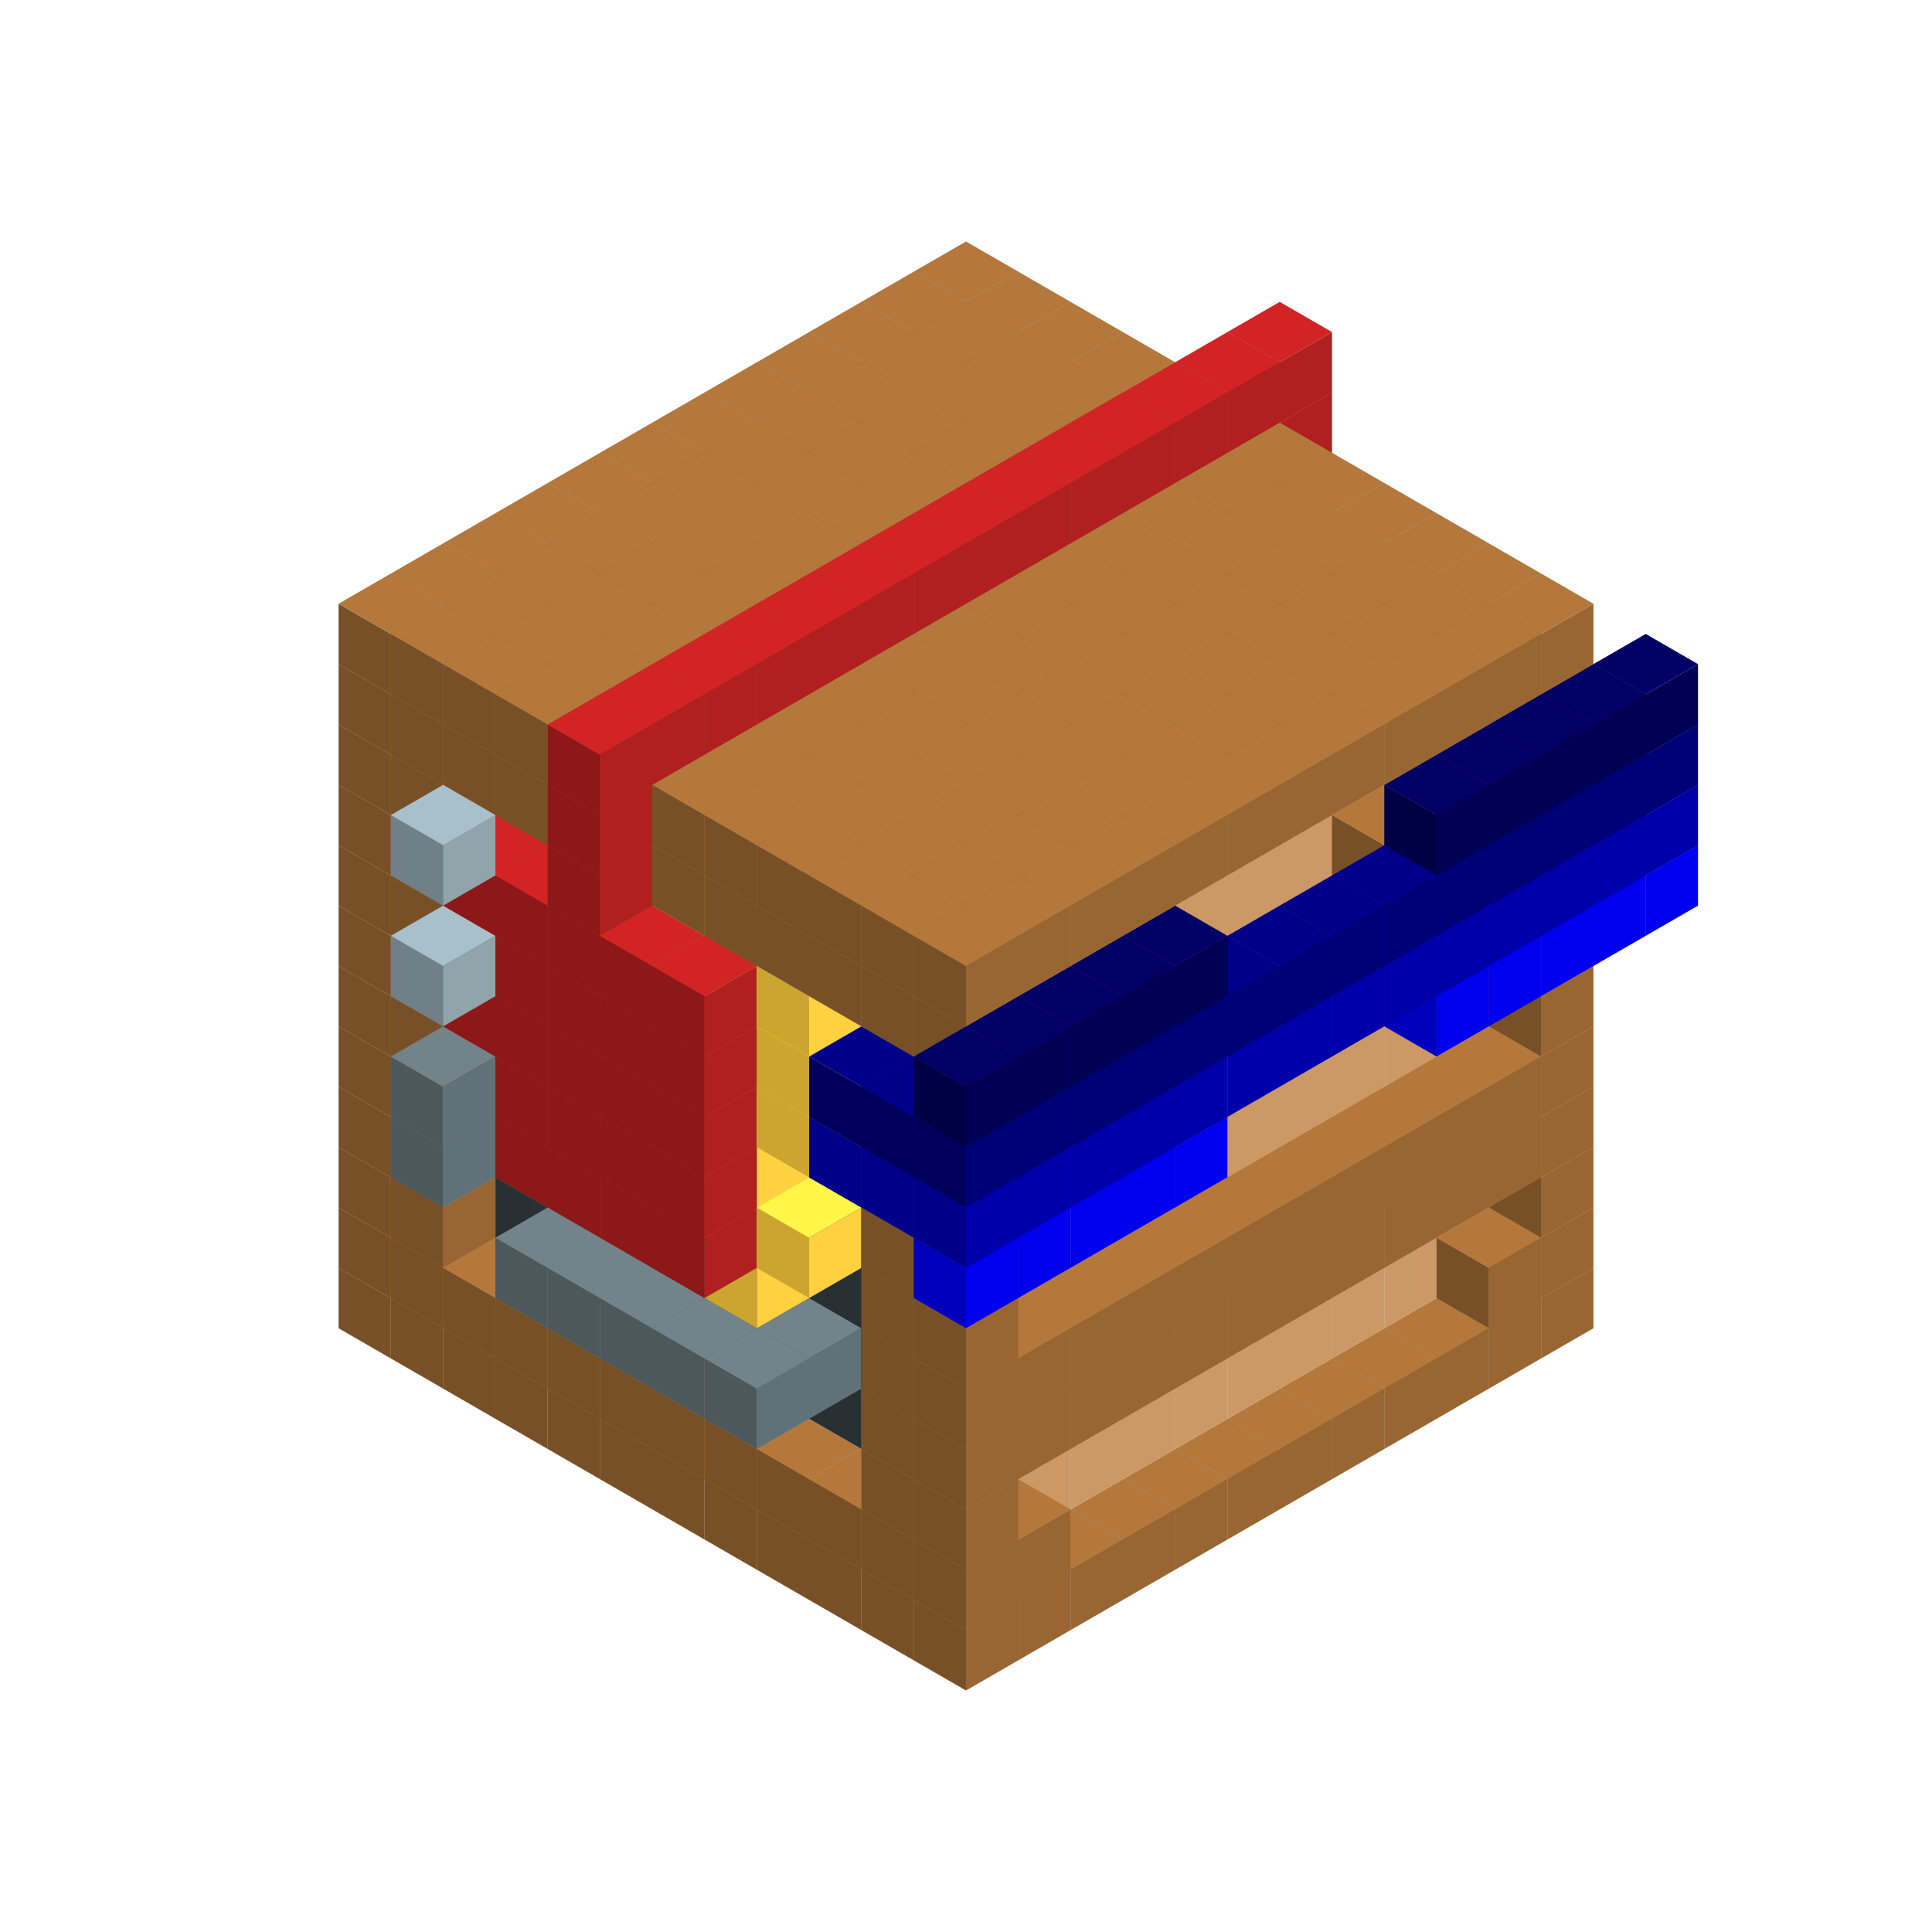 
<svg width='600' height='600' viewBox='4436371 5550000 3200000 3200000' xmlns='http://www.w3.org/2000/svg' xmlns:xlink='http://www.w3.org/1999/xlink'>
<use xlink:href='#v-0x000000c9-1' transform='translate(983738,3600000)'/>
<use xlink:href='#v-0x000000c9-1' transform='translate(1070341,3650000)'/>
<use xlink:href='#v-0x000000c9-1' transform='translate(1156944,3700000)'/>
<use xlink:href='#v-0x000000c9-1' transform='translate(1243547,3750000)'/>
<use xlink:href='#v-0x000000c9-1' transform='translate(1330150,3800000)'/>
<use xlink:href='#v-0x000000c9-1' transform='translate(1416753,3850000)'/>
<use xlink:href='#v-0x000000c9-1' transform='translate(1503356,3900000)'/>
<use xlink:href='#v-0x000000c9-1' transform='translate(1589959,3950000)'/>
<use xlink:href='#v-0x000000c9-1' transform='translate(1676562,4000000)'/>
<use xlink:href='#v-0x000000c9-1' transform='translate(1763165,4050000)'/>
<use xlink:href='#v-0x000000c9-1' transform='translate(1849768,4100000)'/>
<use xlink:href='#v-0x000000c9-1' transform='translate(2889004,3600000)'/>
<use xlink:href='#v-0x000000c9-1' transform='translate(2802401,3650000)'/>
<use xlink:href='#v-0x000000c9-1' transform='translate(2715798,3700000)'/>
<use xlink:href='#v-0x000000c9-1' transform='translate(2629195,3750000)'/>
<use xlink:href='#v-0x000000c9-1' transform='translate(2542592,3800000)'/>
<use xlink:href='#v-0x000000c9-1' transform='translate(2455989,3850000)'/>
<use xlink:href='#v-0x000000c9-1' transform='translate(2369386,3900000)'/>
<use xlink:href='#v-0x000000c9-1' transform='translate(2282783,3950000)'/>
<use xlink:href='#v-0x000000c9-1' transform='translate(2196180,4000000)'/>
<use xlink:href='#v-0x000000c9-1' transform='translate(2109577,4050000)'/>
<use xlink:href='#v-0x000000c9-1' transform='translate(2022974,4100000)'/>
<use xlink:href='#v-0x000000c9-1' transform='translate(1936371,4150000)'/>
<use xlink:href='#v-0x000000c9-1' transform='translate(983738,3500000)'/>
<use xlink:href='#v-0x000000c9-1' transform='translate(1070341,3550000)'/>
<use xlink:href='#v-0x000000c9-1' transform='translate(1156944,3600000)'/>
<use xlink:href='#v-0x000000c9-1' transform='translate(1243547,3650000)'/>
<use xlink:href='#v-0x000000c9-1' transform='translate(1330150,3700000)'/>
<use xlink:href='#v-0x000000c9-1' transform='translate(1416753,3750000)'/>
<use xlink:href='#v-0x000000c9-1' transform='translate(1503356,3800000)'/>
<use xlink:href='#v-0x000000c9-1' transform='translate(1589959,3850000)'/>
<use xlink:href='#v-0x000000c9-1' transform='translate(1676562,3900000)'/>
<use xlink:href='#v-0x000000c9-1' transform='translate(1763165,3950000)'/>
<use xlink:href='#v-0x000000c9-2' transform='translate(2715798,3500000)'/>
<use xlink:href='#v-0x000000c9-2' transform='translate(2629195,3550000)'/>
<use xlink:href='#v-0x000000c9-2' transform='translate(2542592,3600000)'/>
<use xlink:href='#v-0x000000c9-2' transform='translate(2455989,3650000)'/>
<use xlink:href='#v-0x000000c9-2' transform='translate(2369386,3700000)'/>
<use xlink:href='#v-0x000000c9-2' transform='translate(2282783,3750000)'/>
<use xlink:href='#v-0x000000c9-2' transform='translate(2196180,3800000)'/>
<use xlink:href='#v-0x000000c9-2' transform='translate(2109577,3850000)'/>
<use xlink:href='#v-0x000000c9-2' transform='translate(2022974,3900000)'/>
<use xlink:href='#v-0x000000c9-2' transform='translate(1936371,3950000)'/>
<use xlink:href='#v-0x000000c9-1' transform='translate(1849768,4000000)'/>
<use xlink:href='#v-0x000000c9-1' transform='translate(2889004,3500000)'/>
<use xlink:href='#v-0x000000c9-1' transform='translate(2802401,3550000)'/>
<use xlink:href='#v-0x000000c9-1' transform='translate(2022974,4000000)'/>
<use xlink:href='#v-0x000000c9-1' transform='translate(1936371,4050000)'/>
<use xlink:href='#v-0x000000c9-1' transform='translate(983738,3400000)'/>
<use xlink:href='#v-0x000000c9-1' transform='translate(1070341,3450000)'/>
<use xlink:href='#v-0x000000c9-5' transform='translate(1243547,3450000)'/>
<use xlink:href='#v-0x000000c9-5' transform='translate(1330150,3500000)'/>
<use xlink:href='#v-0x000000c9-5' transform='translate(1416753,3550000)'/>
<use xlink:href='#v-0x000000c9-5' transform='translate(1503356,3600000)'/>
<use xlink:href='#v-0x000000c9-5' transform='translate(1589959,3650000)'/>
<use xlink:href='#v-0x000000c9-5' transform='translate(1676562,3700000)'/>
<use xlink:href='#v-0x000000c9-5' transform='translate(1763165,3750000)'/>
<use xlink:href='#v-0x000000c9-5' transform='translate(1849768,3800000)'/>
<use xlink:href='#v-0x000000c9-2' transform='translate(2715798,3400000)'/>
<use xlink:href='#v-0x000000c9-2' transform='translate(2629195,3450000)'/>
<use xlink:href='#v-0x000000c9-2' transform='translate(2542592,3500000)'/>
<use xlink:href='#v-0x000000c9-2' transform='translate(2455989,3550000)'/>
<use xlink:href='#v-0x000000c9-2' transform='translate(2369386,3600000)'/>
<use xlink:href='#v-0x000000c9-2' transform='translate(2282783,3650000)'/>
<use xlink:href='#v-0x000000c9-2' transform='translate(2196180,3700000)'/>
<use xlink:href='#v-0x000000c9-2' transform='translate(2109577,3750000)'/>
<use xlink:href='#v-0x000000c9-2' transform='translate(2022974,3800000)'/>
<use xlink:href='#v-0x000000c9-2' transform='translate(1936371,3850000)'/>
<use xlink:href='#v-0x000000c9-1' transform='translate(1849768,3900000)'/>
<use xlink:href='#v-0x000000c9-1' transform='translate(2889004,3400000)'/>
<use xlink:href='#v-0x000000c9-1' transform='translate(1936371,3950000)'/>
<use xlink:href='#v-0x000000c9-1' transform='translate(983738,3300000)'/>
<use xlink:href='#v-0x000000c9-1' transform='translate(1070341,3350000)'/>
<use xlink:href='#v-0x000000c9-5' transform='translate(1243547,3350000)'/>
<use xlink:href='#v-0x000000c9-5' transform='translate(1330150,3400000)'/>
<use xlink:href='#v-0x000000c9-5' transform='translate(1416753,3450000)'/>
<use xlink:href='#v-0x000000c9-6' transform='translate(1330150,3500000)'/>
<use xlink:href='#v-0x000000c9-6' transform='translate(1243547,3550000)'/>
<use xlink:href='#v-0x000000c9-5' transform='translate(1503356,3500000)'/>
<use xlink:href='#v-0x000000c9-6' transform='translate(1330150,3600000)'/>
<use xlink:href='#v-0x000000c9-5' transform='translate(1589959,3550000)'/>
<use xlink:href='#v-0x000000c9-6' transform='translate(1416753,3650000)'/>
<use xlink:href='#v-0x000000c9-5' transform='translate(1676562,3600000)'/>
<use xlink:href='#v-0x000000c9-6' transform='translate(1503356,3700000)'/>
<use xlink:href='#v-0x000000c9-5' transform='translate(1763165,3650000)'/>
<use xlink:href='#v-0x000000c9-6' transform='translate(1676562,3700000)'/>
<use xlink:href='#v-0x000000c9-6' transform='translate(1589959,3750000)'/>
<use xlink:href='#v-0x000000c9-5' transform='translate(1849768,3700000)'/>
<use xlink:href='#v-0x000000c9-2' transform='translate(2715798,3300000)'/>
<use xlink:href='#v-0x000000c9-2' transform='translate(2629195,3350000)'/>
<use xlink:href='#v-0x000000c9-2' transform='translate(2542592,3400000)'/>
<use xlink:href='#v-0x000000c9-2' transform='translate(2455989,3450000)'/>
<use xlink:href='#v-0x000000c9-2' transform='translate(2369386,3500000)'/>
<use xlink:href='#v-0x000000c9-2' transform='translate(2282783,3550000)'/>
<use xlink:href='#v-0x000000c9-2' transform='translate(2196180,3600000)'/>
<use xlink:href='#v-0x000000c9-2' transform='translate(2109577,3650000)'/>
<use xlink:href='#v-0x000000c9-2' transform='translate(2022974,3700000)'/>
<use xlink:href='#v-0x000000c9-2' transform='translate(1936371,3750000)'/>
<use xlink:href='#v-0x000000c9-1' transform='translate(1849768,3800000)'/>
<use xlink:href='#v-0x000000c9-1' transform='translate(2889004,3300000)'/>
<use xlink:href='#v-0x000000c9-1' transform='translate(2802401,3350000)'/>
<use xlink:href='#v-0x000000c9-1' transform='translate(2715798,3400000)'/>
<use xlink:href='#v-0x000000c9-1' transform='translate(2629195,3450000)'/>
<use xlink:href='#v-0x000000c9-1' transform='translate(2542592,3500000)'/>
<use xlink:href='#v-0x000000c9-1' transform='translate(2455989,3550000)'/>
<use xlink:href='#v-0x000000c9-1' transform='translate(2369386,3600000)'/>
<use xlink:href='#v-0x000000c9-1' transform='translate(2282783,3650000)'/>
<use xlink:href='#v-0x000000c9-1' transform='translate(2196180,3700000)'/>
<use xlink:href='#v-0x000000c9-1' transform='translate(2109577,3750000)'/>
<use xlink:href='#v-0x000000c9-1' transform='translate(2022974,3800000)'/>
<use xlink:href='#v-0x000000c9-1' transform='translate(1936371,3850000)'/>
<use xlink:href='#v-0x000000c9-1' transform='translate(983738,3200000)'/>
<use xlink:href='#v-0x000000c9-1' transform='translate(1070341,3250000)'/>
<use xlink:href='#v-0x000000c9-5' transform='translate(1243547,3250000)'/>
<use xlink:href='#v-0x000000c9-5' transform='translate(1330150,3300000)'/>
<use xlink:href='#v-0x000000c9-5' transform='translate(1416753,3350000)'/>
<use xlink:href='#v-0x000000c9-5' transform='translate(1503356,3400000)'/>
<use xlink:href='#v-0x000000c9-5' transform='translate(1589959,3450000)'/>
<use xlink:href='#v-0x000000c9-5' transform='translate(1676562,3500000)'/>
<use xlink:href='#v-0x000000c9-4' transform='translate(1589959,3550000)'/>
<use xlink:href='#v-0x000000c9-5' transform='translate(1763165,3550000)'/>
<use xlink:href='#v-0x000000c9-5' transform='translate(1849768,3600000)'/>
<use xlink:href='#v-0x000000c9-2' transform='translate(2715798,3200000)'/>
<use xlink:href='#v-0x000000c9-2' transform='translate(2629195,3250000)'/>
<use xlink:href='#v-0x000000c9-2' transform='translate(2542592,3300000)'/>
<use xlink:href='#v-0x000000c9-2' transform='translate(2455989,3350000)'/>
<use xlink:href='#v-0x000000c9-2' transform='translate(2369386,3400000)'/>
<use xlink:href='#v-0x000000c9-2' transform='translate(2282783,3450000)'/>
<use xlink:href='#v-0x000000c9-2' transform='translate(2196180,3500000)'/>
<use xlink:href='#v-0x000000c9-2' transform='translate(2109577,3550000)'/>
<use xlink:href='#v-0x000000c9-2' transform='translate(2022974,3600000)'/>
<use xlink:href='#v-0x000000c9-2' transform='translate(1936371,3650000)'/>
<use xlink:href='#v-0x000000c9-1' transform='translate(1849768,3700000)'/>
<use xlink:href='#v-0x000000c9-1' transform='translate(2889004,3200000)'/>
<use xlink:href='#v-0x000000c9-1' transform='translate(2802401,3250000)'/>
<use xlink:href='#v-0x000000c9-1' transform='translate(2715798,3300000)'/>
<use xlink:href='#v-0x000000c9-1' transform='translate(2629195,3350000)'/>
<use xlink:href='#v-0x000000c9-1' transform='translate(2542592,3400000)'/>
<use xlink:href='#v-0x000000c9-1' transform='translate(2455989,3450000)'/>
<use xlink:href='#v-0x000000c9-1' transform='translate(2369386,3500000)'/>
<use xlink:href='#v-0x000000c9-1' transform='translate(2282783,3550000)'/>
<use xlink:href='#v-0x000000c9-1' transform='translate(2196180,3600000)'/>
<use xlink:href='#v-0x000000c9-1' transform='translate(2109577,3650000)'/>
<use xlink:href='#v-0x000000c9-1' transform='translate(2022974,3700000)'/>
<use xlink:href='#v-0x000000c9-1' transform='translate(1936371,3750000)'/>
<use xlink:href='#v-0x000000c9-1' transform='translate(983738,3100000)'/>
<use xlink:href='#v-0x000000c9-1' transform='translate(1070341,3150000)'/>
<use xlink:href='#v-0x000000c9-5' transform='translate(1243547,3150000)'/>
<use xlink:href='#v-0x000000c9-12' transform='translate(2282783,2650000)'/>
<use xlink:href='#v-0x000000c9-5' transform='translate(1330150,3200000)'/>
<use xlink:href='#v-0x000000c9-6' transform='translate(1243547,3250000)'/>
<use xlink:href='#v-0x000000c9-12' transform='translate(1156944,3300000)'/>
<use xlink:href='#v-0x000000c9-6' transform='translate(1070341,3350000)'/>
<use xlink:href='#v-0x000000c9-12' transform='translate(2369386,2700000)'/>
<use xlink:href='#v-0x000000c9-5' transform='translate(1416753,3250000)'/>
<use xlink:href='#v-0x000000c9-12' transform='translate(1243547,3350000)'/>
<use xlink:href='#v-0x000000c9-12' transform='translate(2455989,2750000)'/>
<use xlink:href='#v-0x000000c9-5' transform='translate(1503356,3300000)'/>
<use xlink:href='#v-0x000000c9-12' transform='translate(1330150,3400000)'/>
<use xlink:href='#v-0x000000c9-12' transform='translate(2542592,2800000)'/>
<use xlink:href='#v-0x000000c9-5' transform='translate(1589959,3350000)'/>
<use xlink:href='#v-0x000000c9-4' transform='translate(1503356,3400000)'/>
<use xlink:href='#v-0x000000c9-12' transform='translate(1416753,3450000)'/>
<use xlink:href='#v-0x000000c9-12' transform='translate(2629195,2850000)'/>
<use xlink:href='#v-0x000000c9-5' transform='translate(1676562,3400000)'/>
<use xlink:href='#v-0x000000c9-4' transform='translate(1589959,3450000)'/>
<use xlink:href='#v-0x000000c9-12' transform='translate(1503356,3500000)'/>
<use xlink:href='#v-0x000000c9-5' transform='translate(1763165,3450000)'/>
<use xlink:href='#v-0x000000c9-4' transform='translate(1676562,3500000)'/>
<use xlink:href='#v-0x000000c9-5' transform='translate(1849768,3500000)'/>
<use xlink:href='#v-0x000000c9-2' transform='translate(2715798,3100000)'/>
<use xlink:href='#v-0x000000c9-2' transform='translate(2629195,3150000)'/>
<use xlink:href='#v-0x000000c9-2' transform='translate(2542592,3200000)'/>
<use xlink:href='#v-0x000000c9-2' transform='translate(2455989,3250000)'/>
<use xlink:href='#v-0x000000c9-2' transform='translate(2369386,3300000)'/>
<use xlink:href='#v-0x000000c9-2' transform='translate(2282783,3350000)'/>
<use xlink:href='#v-0x000000c9-2' transform='translate(2196180,3400000)'/>
<use xlink:href='#v-0x000000c9-2' transform='translate(2109577,3450000)'/>
<use xlink:href='#v-0x000000c9-2' transform='translate(2022974,3500000)'/>
<use xlink:href='#v-0x000000c9-2' transform='translate(1936371,3550000)'/>
<use xlink:href='#v-0x000000c9-1' transform='translate(1849768,3600000)'/>
<use xlink:href='#v-0x000000c9-1' transform='translate(2889004,3100000)'/>
<use xlink:href='#v-0x000000c9-1' transform='translate(1936371,3650000)'/>
<use xlink:href='#v-0x000000c9-1' transform='translate(983738,3000000)'/>
<use xlink:href='#v-0x000000c9-1' transform='translate(1070341,3050000)'/>
<use xlink:href='#v-0x000000c9-5' transform='translate(1243547,3050000)'/>
<use xlink:href='#v-0x000000c9-12' transform='translate(2282783,2550000)'/>
<use xlink:href='#v-0x000000c9-5' transform='translate(1330150,3100000)'/>
<use xlink:href='#v-0x000000c9-12' transform='translate(1156944,3200000)'/>
<use xlink:href='#v-0x000000c9-6' transform='translate(1070341,3250000)'/>
<use xlink:href='#v-0x000000c9-12' transform='translate(2369386,2600000)'/>
<use xlink:href='#v-0x000000c9-5' transform='translate(1416753,3150000)'/>
<use xlink:href='#v-0x000000c9-4' transform='translate(1330150,3200000)'/>
<use xlink:href='#v-0x000000c9-12' transform='translate(1243547,3250000)'/>
<use xlink:href='#v-0x000000c9-12' transform='translate(2455989,2650000)'/>
<use xlink:href='#v-0x000000c9-5' transform='translate(1503356,3200000)'/>
<use xlink:href='#v-0x000000c9-4' transform='translate(1416753,3250000)'/>
<use xlink:href='#v-0x000000c9-12' transform='translate(1330150,3300000)'/>
<use xlink:href='#v-0x000000c9-12' transform='translate(2542592,2700000)'/>
<use xlink:href='#v-0x000000c9-5' transform='translate(1589959,3250000)'/>
<use xlink:href='#v-0x000000c9-12' transform='translate(1416753,3350000)'/>
<use xlink:href='#v-0x000000c9-12' transform='translate(2629195,2750000)'/>
<use xlink:href='#v-0x000000c9-5' transform='translate(1676562,3300000)'/>
<use xlink:href='#v-0x000000c9-4' transform='translate(1589959,3350000)'/>
<use xlink:href='#v-0x000000c9-12' transform='translate(1503356,3400000)'/>
<use xlink:href='#v-0x000000c9-5' transform='translate(1763165,3350000)'/>
<use xlink:href='#v-0x000000c9-5' transform='translate(1849768,3400000)'/>
<use xlink:href='#v-0x000000c9-2' transform='translate(2715798,3000000)'/>
<use xlink:href='#v-0x000000c9-2' transform='translate(2629195,3050000)'/>
<use xlink:href='#v-0x000000c9-2' transform='translate(2542592,3100000)'/>
<use xlink:href='#v-0x000000c9-2' transform='translate(2455989,3150000)'/>
<use xlink:href='#v-0x000000c9-2' transform='translate(2369386,3200000)'/>
<use xlink:href='#v-0x000000c9-2' transform='translate(2282783,3250000)'/>
<use xlink:href='#v-0x000000c9-2' transform='translate(2196180,3300000)'/>
<use xlink:href='#v-0x000000c9-2' transform='translate(2109577,3350000)'/>
<use xlink:href='#v-0x000000c9-2' transform='translate(2022974,3400000)'/>
<use xlink:href='#v-0x000000c9-2' transform='translate(1936371,3450000)'/>
<use xlink:href='#v-0x000000c9-1' transform='translate(1849768,3500000)'/>
<use xlink:href='#v-0x000000c9-1' transform='translate(2889004,3000000)'/>
<use xlink:href='#v-0x000000c9-1' transform='translate(1936371,3550000)'/>
<use xlink:href='#v-0x000000c9-1' transform='translate(983738,2900000)'/>
<use xlink:href='#v-0x000000c9-1' transform='translate(1070341,2950000)'/>
<use xlink:href='#v-0x000000c9-5' transform='translate(1243547,2950000)'/>
<use xlink:href='#v-0x000000c9-12' transform='translate(2282783,2450000)'/>
<use xlink:href='#v-0x000000c9-5' transform='translate(1330150,3000000)'/>
<use xlink:href='#v-0x000000c9-4' transform='translate(1243547,3050000)'/>
<use xlink:href='#v-0x000000c9-12' transform='translate(1156944,3100000)'/>
<use xlink:href='#v-0x000000c9-12' transform='translate(2369386,2500000)'/>
<use xlink:href='#v-0x000000c9-5' transform='translate(1416753,3050000)'/>
<use xlink:href='#v-0x000000c9-4' transform='translate(1330150,3100000)'/>
<use xlink:href='#v-0x000000c9-12' transform='translate(1243547,3150000)'/>
<use xlink:href='#v-0x000000c9-12' transform='translate(2455989,2550000)'/>
<use xlink:href='#v-0x000000c9-5' transform='translate(1503356,3100000)'/>
<use xlink:href='#v-0x000000c9-4' transform='translate(1416753,3150000)'/>
<use xlink:href='#v-0x000000c9-12' transform='translate(1330150,3200000)'/>
<use xlink:href='#v-0x000000c9-12' transform='translate(2542592,2600000)'/>
<use xlink:href='#v-0x000000c9-5' transform='translate(1589959,3150000)'/>
<use xlink:href='#v-0x000000c9-4' transform='translate(1503356,3200000)'/>
<use xlink:href='#v-0x000000c9-12' transform='translate(1416753,3250000)'/>
<use xlink:href='#v-0x000000c9-12' transform='translate(2629195,2650000)'/>
<use xlink:href='#v-0x000000c9-5' transform='translate(1676562,3200000)'/>
<use xlink:href='#v-0x000000c9-12' transform='translate(1503356,3300000)'/>
<use xlink:href='#v-0x000000c9-5' transform='translate(1763165,3250000)'/>
<use xlink:href='#v-0x000000c9-4' transform='translate(1676562,3300000)'/>
<use xlink:href='#v-0x000000c9-5' transform='translate(1849768,3300000)'/>
<use xlink:href='#v-0x000000c9-2' transform='translate(2715798,2900000)'/>
<use xlink:href='#v-0x000000c9-2' transform='translate(2629195,2950000)'/>
<use xlink:href='#v-0x000000c9-2' transform='translate(2542592,3000000)'/>
<use xlink:href='#v-0x000000c9-2' transform='translate(2455989,3050000)'/>
<use xlink:href='#v-0x000000c9-2' transform='translate(2369386,3100000)'/>
<use xlink:href='#v-0x000000c9-2' transform='translate(2282783,3150000)'/>
<use xlink:href='#v-0x000000c9-2' transform='translate(2196180,3200000)'/>
<use xlink:href='#v-0x000000c9-2' transform='translate(2109577,3250000)'/>
<use xlink:href='#v-0x000000c9-2' transform='translate(2022974,3300000)'/>
<use xlink:href='#v-0x000000c9-2' transform='translate(1936371,3350000)'/>
<use xlink:href='#v-0x000000c9-1' transform='translate(1849768,3400000)'/>
<use xlink:href='#v-0x000000c9-1' transform='translate(2889004,2900000)'/>
<use xlink:href='#v-0x000000c9-1' transform='translate(2802401,2950000)'/>
<use xlink:href='#v-0x000000c9-1' transform='translate(2715798,3000000)'/>
<use xlink:href='#v-0x000000c9-1' transform='translate(2629195,3050000)'/>
<use xlink:href='#v-0x000000c9-1' transform='translate(2196180,3300000)'/>
<use xlink:href='#v-0x000000c9-1' transform='translate(2109577,3350000)'/>
<use xlink:href='#v-0x000000c9-1' transform='translate(2022974,3400000)'/>
<use xlink:href='#v-0x000000c9-1' transform='translate(1936371,3450000)'/>
<use xlink:href='#v-0x000000c9-11' transform='translate(3062210,2900000)'/>
<use xlink:href='#v-0x000000c9-11' transform='translate(2975607,2950000)'/>
<use xlink:href='#v-0x000000c9-11' transform='translate(2889004,3000000)'/>
<use xlink:href='#v-0x000000c9-11' transform='translate(2802401,3050000)'/>
<use xlink:href='#v-0x000000c9-11' transform='translate(2715798,3100000)'/>
<use xlink:href='#v-0x000000c9-11' transform='translate(2282783,3350000)'/>
<use xlink:href='#v-0x000000c9-11' transform='translate(2196180,3400000)'/>
<use xlink:href='#v-0x000000c9-11' transform='translate(2109577,3450000)'/>
<use xlink:href='#v-0x000000c9-11' transform='translate(2022974,3500000)'/>
<use xlink:href='#v-0x000000c9-11' transform='translate(1936371,3550000)'/>
<use xlink:href='#v-0x000000c9-1' transform='translate(983738,2800000)'/>
<use xlink:href='#v-0x000000c9-1' transform='translate(1070341,2850000)'/>
<use xlink:href='#v-0x000000c9-5' transform='translate(1243547,2850000)'/>
<use xlink:href='#v-0x000000c9-12' transform='translate(2282783,2350000)'/>
<use xlink:href='#v-0x000000c9-5' transform='translate(1330150,2900000)'/>
<use xlink:href='#v-0x000000c9-4' transform='translate(1243547,2950000)'/>
<use xlink:href='#v-0x000000c9-12' transform='translate(1156944,3000000)'/>
<use xlink:href='#v-0x000000c9-7' transform='translate(1070341,3050000)'/>
<use xlink:href='#v-0x000000c9-12' transform='translate(2369386,2400000)'/>
<use xlink:href='#v-0x000000c9-5' transform='translate(1416753,2950000)'/>
<use xlink:href='#v-0x000000c9-4' transform='translate(1330150,3000000)'/>
<use xlink:href='#v-0x000000c9-12' transform='translate(1243547,3050000)'/>
<use xlink:href='#v-0x000000c9-12' transform='translate(2455989,2450000)'/>
<use xlink:href='#v-0x000000c9-5' transform='translate(1503356,3000000)'/>
<use xlink:href='#v-0x000000c9-4' transform='translate(1416753,3050000)'/>
<use xlink:href='#v-0x000000c9-12' transform='translate(1330150,3100000)'/>
<use xlink:href='#v-0x000000c9-12' transform='translate(2542592,2500000)'/>
<use xlink:href='#v-0x000000c9-5' transform='translate(1589959,3050000)'/>
<use xlink:href='#v-0x000000c9-4' transform='translate(1503356,3100000)'/>
<use xlink:href='#v-0x000000c9-12' transform='translate(1416753,3150000)'/>
<use xlink:href='#v-0x000000c9-12' transform='translate(2629195,2550000)'/>
<use xlink:href='#v-0x000000c9-5' transform='translate(1676562,3100000)'/>
<use xlink:href='#v-0x000000c9-4' transform='translate(1589959,3150000)'/>
<use xlink:href='#v-0x000000c9-12' transform='translate(1503356,3200000)'/>
<use xlink:href='#v-0x000000c9-5' transform='translate(1763165,3150000)'/>
<use xlink:href='#v-0x000000c9-4' transform='translate(1676562,3200000)'/>
<use xlink:href='#v-0x000000c9-5' transform='translate(1849768,3200000)'/>
<use xlink:href='#v-0x000000c9-4' transform='translate(1763165,3250000)'/>
<use xlink:href='#v-0x000000c9-10' transform='translate(2889004,2700000)'/>
<use xlink:href='#v-0x000000c9-2' transform='translate(2715798,2800000)'/>
<use xlink:href='#v-0x000000c9-2' transform='translate(2629195,2850000)'/>
<use xlink:href='#v-0x000000c9-2' transform='translate(2542592,2900000)'/>
<use xlink:href='#v-0x000000c9-2' transform='translate(2455989,2950000)'/>
<use xlink:href='#v-0x000000c9-2' transform='translate(2369386,3000000)'/>
<use xlink:href='#v-0x000000c9-2' transform='translate(2282783,3050000)'/>
<use xlink:href='#v-0x000000c9-2' transform='translate(2196180,3100000)'/>
<use xlink:href='#v-0x000000c9-2' transform='translate(2109577,3150000)'/>
<use xlink:href='#v-0x000000c9-2' transform='translate(2022974,3200000)'/>
<use xlink:href='#v-0x000000c9-2' transform='translate(1936371,3250000)'/>
<use xlink:href='#v-0x000000c9-1' transform='translate(1849768,3300000)'/>
<use xlink:href='#v-0x000000c9-10' transform='translate(1763165,3350000)'/>
<use xlink:href='#v-0x000000c9-10' transform='translate(2975607,2750000)'/>
<use xlink:href='#v-0x000000c9-1' transform='translate(2889004,2800000)'/>
<use xlink:href='#v-0x000000c9-1' transform='translate(2802401,2850000)'/>
<use xlink:href='#v-0x000000c9-3' transform='translate(2715798,2900000)'/>
<use xlink:href='#v-0x000000c9-3' transform='translate(2629195,2950000)'/>
<use xlink:href='#v-0x000000c9-1' transform='translate(2542592,3000000)'/>
<use xlink:href='#v-0x000000c9-1' transform='translate(2282783,3150000)'/>
<use xlink:href='#v-0x000000c9-3' transform='translate(2196180,3200000)'/>
<use xlink:href='#v-0x000000c9-3' transform='translate(2109577,3250000)'/>
<use xlink:href='#v-0x000000c9-1' transform='translate(2022974,3300000)'/>
<use xlink:href='#v-0x000000c9-1' transform='translate(1936371,3350000)'/>
<use xlink:href='#v-0x000000c9-10' transform='translate(1849768,3400000)'/>
<use xlink:href='#v-0x000000c9-10' transform='translate(3062210,2800000)'/>
<use xlink:href='#v-0x000000c9-10' transform='translate(2975607,2850000)'/>
<use xlink:href='#v-0x000000c9-10' transform='translate(2889004,2900000)'/>
<use xlink:href='#v-0x000000c9-10' transform='translate(2802401,2950000)'/>
<use xlink:href='#v-0x000000c9-10' transform='translate(2715798,3000000)'/>
<use xlink:href='#v-0x000000c9-10' transform='translate(2629195,3050000)'/>
<use xlink:href='#v-0x000000c9-10' transform='translate(2542592,3100000)'/>
<use xlink:href='#v-0x000000c9-10' transform='translate(2455989,3150000)'/>
<use xlink:href='#v-0x000000c9-10' transform='translate(2369386,3200000)'/>
<use xlink:href='#v-0x000000c9-10' transform='translate(2282783,3250000)'/>
<use xlink:href='#v-0x000000c9-10' transform='translate(2196180,3300000)'/>
<use xlink:href='#v-0x000000c9-10' transform='translate(2109577,3350000)'/>
<use xlink:href='#v-0x000000c9-10' transform='translate(2022974,3400000)'/>
<use xlink:href='#v-0x000000c9-10' transform='translate(1936371,3450000)'/>
<use xlink:href='#v-0x000000c9-1' transform='translate(983738,2700000)'/>
<use xlink:href='#v-0x000000c9-1' transform='translate(1070341,2750000)'/>
<use xlink:href='#v-0x000000c9-5' transform='translate(1243547,2750000)'/>
<use xlink:href='#v-0x000000c9-12' transform='translate(2282783,2250000)'/>
<use xlink:href='#v-0x000000c9-5' transform='translate(1330150,2800000)'/>
<use xlink:href='#v-0x000000c9-12' transform='translate(1156944,2900000)'/>
<use xlink:href='#v-0x000000c9-12' transform='translate(2369386,2300000)'/>
<use xlink:href='#v-0x000000c9-5' transform='translate(1416753,2850000)'/>
<use xlink:href='#v-0x000000c9-4' transform='translate(1330150,2900000)'/>
<use xlink:href='#v-0x000000c9-12' transform='translate(1243547,2950000)'/>
<use xlink:href='#v-0x000000c9-12' transform='translate(2455989,2350000)'/>
<use xlink:href='#v-0x000000c9-5' transform='translate(1503356,2900000)'/>
<use xlink:href='#v-0x000000c9-4' transform='translate(1416753,2950000)'/>
<use xlink:href='#v-0x000000c9-12' transform='translate(1330150,3000000)'/>
<use xlink:href='#v-0x000000c9-12' transform='translate(2542592,2400000)'/>
<use xlink:href='#v-0x000000c9-5' transform='translate(1589959,2950000)'/>
<use xlink:href='#v-0x000000c9-12' transform='translate(1416753,3050000)'/>
<use xlink:href='#v-0x000000c9-12' transform='translate(2629195,2450000)'/>
<use xlink:href='#v-0x000000c9-5' transform='translate(1676562,3000000)'/>
<use xlink:href='#v-0x000000c9-12' transform='translate(1503356,3100000)'/>
<use xlink:href='#v-0x000000c9-5' transform='translate(1763165,3050000)'/>
<use xlink:href='#v-0x000000c9-4' transform='translate(1676562,3100000)'/>
<use xlink:href='#v-0x000000c9-5' transform='translate(1849768,3100000)'/>
<use xlink:href='#v-0x000000c9-9' transform='translate(2889004,2600000)'/>
<use xlink:href='#v-0x000000c9-2' transform='translate(2715798,2700000)'/>
<use xlink:href='#v-0x000000c9-2' transform='translate(2629195,2750000)'/>
<use xlink:href='#v-0x000000c9-2' transform='translate(2542592,2800000)'/>
<use xlink:href='#v-0x000000c9-2' transform='translate(2455989,2850000)'/>
<use xlink:href='#v-0x000000c9-2' transform='translate(2369386,2900000)'/>
<use xlink:href='#v-0x000000c9-2' transform='translate(2282783,2950000)'/>
<use xlink:href='#v-0x000000c9-2' transform='translate(2196180,3000000)'/>
<use xlink:href='#v-0x000000c9-2' transform='translate(2109577,3050000)'/>
<use xlink:href='#v-0x000000c9-2' transform='translate(2022974,3100000)'/>
<use xlink:href='#v-0x000000c9-2' transform='translate(1936371,3150000)'/>
<use xlink:href='#v-0x000000c9-1' transform='translate(1849768,3200000)'/>
<use xlink:href='#v-0x000000c9-9' transform='translate(1763165,3250000)'/>
<use xlink:href='#v-0x000000c9-9' transform='translate(2975607,2650000)'/>
<use xlink:href='#v-0x000000c9-1' transform='translate(2889004,2700000)'/>
<use xlink:href='#v-0x000000c9-1' transform='translate(2802401,2750000)'/>
<use xlink:href='#v-0x000000c9-1' transform='translate(2715798,2800000)'/>
<use xlink:href='#v-0x000000c9-1' transform='translate(2629195,2850000)'/>
<use xlink:href='#v-0x000000c9-1' transform='translate(2196180,3100000)'/>
<use xlink:href='#v-0x000000c9-1' transform='translate(2109577,3150000)'/>
<use xlink:href='#v-0x000000c9-1' transform='translate(2022974,3200000)'/>
<use xlink:href='#v-0x000000c9-1' transform='translate(1936371,3250000)'/>
<use xlink:href='#v-0x000000c9-9' transform='translate(1849768,3300000)'/>
<use xlink:href='#v-0x000000c9-9' transform='translate(3062210,2700000)'/>
<use xlink:href='#v-0x000000c9-9' transform='translate(2975607,2750000)'/>
<use xlink:href='#v-0x000000c9-9' transform='translate(2889004,2800000)'/>
<use xlink:href='#v-0x000000c9-9' transform='translate(2802401,2850000)'/>
<use xlink:href='#v-0x000000c9-9' transform='translate(2715798,2900000)'/>
<use xlink:href='#v-0x000000c9-9' transform='translate(2629195,2950000)'/>
<use xlink:href='#v-0x000000c9-9' transform='translate(2542592,3000000)'/>
<use xlink:href='#v-0x000000c9-9' transform='translate(2455989,3050000)'/>
<use xlink:href='#v-0x000000c9-9' transform='translate(2369386,3100000)'/>
<use xlink:href='#v-0x000000c9-9' transform='translate(2282783,3150000)'/>
<use xlink:href='#v-0x000000c9-9' transform='translate(2196180,3200000)'/>
<use xlink:href='#v-0x000000c9-9' transform='translate(2109577,3250000)'/>
<use xlink:href='#v-0x000000c9-9' transform='translate(2022974,3300000)'/>
<use xlink:href='#v-0x000000c9-9' transform='translate(1936371,3350000)'/>
<use xlink:href='#v-0x000000c9-1' transform='translate(983738,2600000)'/>
<use xlink:href='#v-0x000000c9-1' transform='translate(1070341,2650000)'/>
<use xlink:href='#v-0x000000c9-1' transform='translate(1156944,2700000)'/>
<use xlink:href='#v-0x000000c9-1' transform='translate(1243547,2750000)'/>
<use xlink:href='#v-0x000000c9-7' transform='translate(1070341,2850000)'/>
<use xlink:href='#v-0x000000c9-1' transform='translate(1330150,2800000)'/>
<use xlink:href='#v-0x000000c9-12' transform='translate(2455989,2250000)'/>
<use xlink:href='#v-0x000000c9-1' transform='translate(1416753,2850000)'/>
<use xlink:href='#v-0x000000c9-12' transform='translate(1330150,2900000)'/>
<use xlink:href='#v-0x000000c9-1' transform='translate(1503356,2900000)'/>
<use xlink:href='#v-0x000000c9-1' transform='translate(1589959,2950000)'/>
<use xlink:href='#v-0x000000c9-1' transform='translate(1676562,3000000)'/>
<use xlink:href='#v-0x000000c9-1' transform='translate(1763165,3050000)'/>
<use xlink:href='#v-0x000000c9-2' transform='translate(2715798,2600000)'/>
<use xlink:href='#v-0x000000c9-2' transform='translate(2629195,2650000)'/>
<use xlink:href='#v-0x000000c9-2' transform='translate(2542592,2700000)'/>
<use xlink:href='#v-0x000000c9-2' transform='translate(2455989,2750000)'/>
<use xlink:href='#v-0x000000c9-2' transform='translate(2369386,2800000)'/>
<use xlink:href='#v-0x000000c9-2' transform='translate(2282783,2850000)'/>
<use xlink:href='#v-0x000000c9-2' transform='translate(2196180,2900000)'/>
<use xlink:href='#v-0x000000c9-2' transform='translate(2109577,2950000)'/>
<use xlink:href='#v-0x000000c9-2' transform='translate(2022974,3000000)'/>
<use xlink:href='#v-0x000000c9-2' transform='translate(1936371,3050000)'/>
<use xlink:href='#v-0x000000c9-1' transform='translate(1849768,3100000)'/>
<use xlink:href='#v-0x000000c9-1' transform='translate(2889004,2600000)'/>
<use xlink:href='#v-0x000000c9-1' transform='translate(1936371,3150000)'/>
<use xlink:href='#v-0x000000c9-8' transform='translate(3062210,2600000)'/>
<use xlink:href='#v-0x000000c9-8' transform='translate(2975607,2650000)'/>
<use xlink:href='#v-0x000000c9-8' transform='translate(2889004,2700000)'/>
<use xlink:href='#v-0x000000c9-8' transform='translate(2802401,2750000)'/>
<use xlink:href='#v-0x000000c9-8' transform='translate(2715798,2800000)'/>
<use xlink:href='#v-0x000000c9-8' transform='translate(2282783,3050000)'/>
<use xlink:href='#v-0x000000c9-8' transform='translate(2196180,3100000)'/>
<use xlink:href='#v-0x000000c9-8' transform='translate(2109577,3150000)'/>
<use xlink:href='#v-0x000000c9-8' transform='translate(2022974,3200000)'/>
<use xlink:href='#v-0x000000c9-8' transform='translate(1936371,3250000)'/>
<use xlink:href='#v-0x000000c9-1' transform='translate(1936371,1950000)'/>
<use xlink:href='#v-0x000000c9-1' transform='translate(1849768,2000000)'/>
<use xlink:href='#v-0x000000c9-1' transform='translate(1763165,2050000)'/>
<use xlink:href='#v-0x000000c9-1' transform='translate(1676562,2100000)'/>
<use xlink:href='#v-0x000000c9-1' transform='translate(1589959,2150000)'/>
<use xlink:href='#v-0x000000c9-1' transform='translate(1503356,2200000)'/>
<use xlink:href='#v-0x000000c9-1' transform='translate(1416753,2250000)'/>
<use xlink:href='#v-0x000000c9-1' transform='translate(1330150,2300000)'/>
<use xlink:href='#v-0x000000c9-1' transform='translate(1243547,2350000)'/>
<use xlink:href='#v-0x000000c9-1' transform='translate(1156944,2400000)'/>
<use xlink:href='#v-0x000000c9-1' transform='translate(1070341,2450000)'/>
<use xlink:href='#v-0x000000c9-1' transform='translate(983738,2500000)'/>
<use xlink:href='#v-0x000000c9-1' transform='translate(2022974,2000000)'/>
<use xlink:href='#v-0x000000c9-1' transform='translate(1936371,2050000)'/>
<use xlink:href='#v-0x000000c9-1' transform='translate(1849768,2100000)'/>
<use xlink:href='#v-0x000000c9-1' transform='translate(1763165,2150000)'/>
<use xlink:href='#v-0x000000c9-1' transform='translate(1676562,2200000)'/>
<use xlink:href='#v-0x000000c9-1' transform='translate(1589959,2250000)'/>
<use xlink:href='#v-0x000000c9-1' transform='translate(1503356,2300000)'/>
<use xlink:href='#v-0x000000c9-1' transform='translate(1416753,2350000)'/>
<use xlink:href='#v-0x000000c9-1' transform='translate(1330150,2400000)'/>
<use xlink:href='#v-0x000000c9-1' transform='translate(1243547,2450000)'/>
<use xlink:href='#v-0x000000c9-1' transform='translate(1156944,2500000)'/>
<use xlink:href='#v-0x000000c9-1' transform='translate(1070341,2550000)'/>
<use xlink:href='#v-0x000000c9-1' transform='translate(2109577,2050000)'/>
<use xlink:href='#v-0x000000c9-1' transform='translate(2022974,2100000)'/>
<use xlink:href='#v-0x000000c9-1' transform='translate(1936371,2150000)'/>
<use xlink:href='#v-0x000000c9-1' transform='translate(1849768,2200000)'/>
<use xlink:href='#v-0x000000c9-1' transform='translate(1763165,2250000)'/>
<use xlink:href='#v-0x000000c9-1' transform='translate(1676562,2300000)'/>
<use xlink:href='#v-0x000000c9-1' transform='translate(1589959,2350000)'/>
<use xlink:href='#v-0x000000c9-1' transform='translate(1503356,2400000)'/>
<use xlink:href='#v-0x000000c9-1' transform='translate(1416753,2450000)'/>
<use xlink:href='#v-0x000000c9-1' transform='translate(1330150,2500000)'/>
<use xlink:href='#v-0x000000c9-1' transform='translate(1243547,2550000)'/>
<use xlink:href='#v-0x000000c9-1' transform='translate(1156944,2600000)'/>
<use xlink:href='#v-0x000000c9-1' transform='translate(2196180,2100000)'/>
<use xlink:href='#v-0x000000c9-1' transform='translate(2109577,2150000)'/>
<use xlink:href='#v-0x000000c9-1' transform='translate(2022974,2200000)'/>
<use xlink:href='#v-0x000000c9-1' transform='translate(1936371,2250000)'/>
<use xlink:href='#v-0x000000c9-1' transform='translate(1849768,2300000)'/>
<use xlink:href='#v-0x000000c9-1' transform='translate(1763165,2350000)'/>
<use xlink:href='#v-0x000000c9-1' transform='translate(1676562,2400000)'/>
<use xlink:href='#v-0x000000c9-1' transform='translate(1589959,2450000)'/>
<use xlink:href='#v-0x000000c9-1' transform='translate(1503356,2500000)'/>
<use xlink:href='#v-0x000000c9-1' transform='translate(1416753,2550000)'/>
<use xlink:href='#v-0x000000c9-1' transform='translate(1330150,2600000)'/>
<use xlink:href='#v-0x000000c9-1' transform='translate(1243547,2650000)'/>
<use xlink:href='#v-0x000000c9-1' transform='translate(2282783,2150000)'/>
<use xlink:href='#v-0x000000c9-1' transform='translate(2196180,2200000)'/>
<use xlink:href='#v-0x000000c9-1' transform='translate(2109577,2250000)'/>
<use xlink:href='#v-0x000000c9-1' transform='translate(2022974,2300000)'/>
<use xlink:href='#v-0x000000c9-1' transform='translate(1936371,2350000)'/>
<use xlink:href='#v-0x000000c9-1' transform='translate(1849768,2400000)'/>
<use xlink:href='#v-0x000000c9-1' transform='translate(1763165,2450000)'/>
<use xlink:href='#v-0x000000c9-1' transform='translate(1676562,2500000)'/>
<use xlink:href='#v-0x000000c9-1' transform='translate(1589959,2550000)'/>
<use xlink:href='#v-0x000000c9-1' transform='translate(1503356,2600000)'/>
<use xlink:href='#v-0x000000c9-1' transform='translate(1416753,2650000)'/>
<use xlink:href='#v-0x000000c9-1' transform='translate(1330150,2700000)'/>
<use xlink:href='#v-0x000000c9-12' transform='translate(2455989,2150000)'/>
<use xlink:href='#v-0x000000c9-1' transform='translate(2369386,2200000)'/>
<use xlink:href='#v-0x000000c9-1' transform='translate(2282783,2250000)'/>
<use xlink:href='#v-0x000000c9-1' transform='translate(2196180,2300000)'/>
<use xlink:href='#v-0x000000c9-1' transform='translate(2109577,2350000)'/>
<use xlink:href='#v-0x000000c9-1' transform='translate(2022974,2400000)'/>
<use xlink:href='#v-0x000000c9-1' transform='translate(1936371,2450000)'/>
<use xlink:href='#v-0x000000c9-1' transform='translate(1849768,2500000)'/>
<use xlink:href='#v-0x000000c9-1' transform='translate(1763165,2550000)'/>
<use xlink:href='#v-0x000000c9-1' transform='translate(1676562,2600000)'/>
<use xlink:href='#v-0x000000c9-1' transform='translate(1589959,2650000)'/>
<use xlink:href='#v-0x000000c9-1' transform='translate(1503356,2700000)'/>
<use xlink:href='#v-0x000000c9-1' transform='translate(1416753,2750000)'/>
<use xlink:href='#v-0x000000c9-12' transform='translate(1330150,2800000)'/>
<use xlink:href='#v-0x000000c9-1' transform='translate(2455989,2250000)'/>
<use xlink:href='#v-0x000000c9-1' transform='translate(2369386,2300000)'/>
<use xlink:href='#v-0x000000c9-1' transform='translate(2282783,2350000)'/>
<use xlink:href='#v-0x000000c9-1' transform='translate(2196180,2400000)'/>
<use xlink:href='#v-0x000000c9-1' transform='translate(2109577,2450000)'/>
<use xlink:href='#v-0x000000c9-1' transform='translate(2022974,2500000)'/>
<use xlink:href='#v-0x000000c9-1' transform='translate(1936371,2550000)'/>
<use xlink:href='#v-0x000000c9-1' transform='translate(1849768,2600000)'/>
<use xlink:href='#v-0x000000c9-1' transform='translate(1763165,2650000)'/>
<use xlink:href='#v-0x000000c9-1' transform='translate(1676562,2700000)'/>
<use xlink:href='#v-0x000000c9-1' transform='translate(1589959,2750000)'/>
<use xlink:href='#v-0x000000c9-1' transform='translate(1503356,2800000)'/>
<use xlink:href='#v-0x000000c9-1' transform='translate(2542592,2300000)'/>
<use xlink:href='#v-0x000000c9-1' transform='translate(2455989,2350000)'/>
<use xlink:href='#v-0x000000c9-1' transform='translate(2369386,2400000)'/>
<use xlink:href='#v-0x000000c9-1' transform='translate(2282783,2450000)'/>
<use xlink:href='#v-0x000000c9-1' transform='translate(2196180,2500000)'/>
<use xlink:href='#v-0x000000c9-1' transform='translate(2109577,2550000)'/>
<use xlink:href='#v-0x000000c9-1' transform='translate(2022974,2600000)'/>
<use xlink:href='#v-0x000000c9-1' transform='translate(1936371,2650000)'/>
<use xlink:href='#v-0x000000c9-1' transform='translate(1849768,2700000)'/>
<use xlink:href='#v-0x000000c9-1' transform='translate(1763165,2750000)'/>
<use xlink:href='#v-0x000000c9-1' transform='translate(1676562,2800000)'/>
<use xlink:href='#v-0x000000c9-1' transform='translate(1589959,2850000)'/>
<use xlink:href='#v-0x000000c9-1' transform='translate(2629195,2350000)'/>
<use xlink:href='#v-0x000000c9-1' transform='translate(2542592,2400000)'/>
<use xlink:href='#v-0x000000c9-1' transform='translate(2455989,2450000)'/>
<use xlink:href='#v-0x000000c9-1' transform='translate(2369386,2500000)'/>
<use xlink:href='#v-0x000000c9-1' transform='translate(2282783,2550000)'/>
<use xlink:href='#v-0x000000c9-1' transform='translate(2196180,2600000)'/>
<use xlink:href='#v-0x000000c9-1' transform='translate(2109577,2650000)'/>
<use xlink:href='#v-0x000000c9-1' transform='translate(2022974,2700000)'/>
<use xlink:href='#v-0x000000c9-1' transform='translate(1936371,2750000)'/>
<use xlink:href='#v-0x000000c9-1' transform='translate(1849768,2800000)'/>
<use xlink:href='#v-0x000000c9-1' transform='translate(1763165,2850000)'/>
<use xlink:href='#v-0x000000c9-1' transform='translate(1676562,2900000)'/>
<use xlink:href='#v-0x000000c9-1' transform='translate(2715798,2400000)'/>
<use xlink:href='#v-0x000000c9-1' transform='translate(2629195,2450000)'/>
<use xlink:href='#v-0x000000c9-1' transform='translate(2542592,2500000)'/>
<use xlink:href='#v-0x000000c9-1' transform='translate(2455989,2550000)'/>
<use xlink:href='#v-0x000000c9-1' transform='translate(2369386,2600000)'/>
<use xlink:href='#v-0x000000c9-1' transform='translate(2282783,2650000)'/>
<use xlink:href='#v-0x000000c9-1' transform='translate(2196180,2700000)'/>
<use xlink:href='#v-0x000000c9-1' transform='translate(2109577,2750000)'/>
<use xlink:href='#v-0x000000c9-1' transform='translate(2022974,2800000)'/>
<use xlink:href='#v-0x000000c9-1' transform='translate(1936371,2850000)'/>
<use xlink:href='#v-0x000000c9-1' transform='translate(1849768,2900000)'/>
<use xlink:href='#v-0x000000c9-1' transform='translate(1763165,2950000)'/>
<use xlink:href='#v-0x000000c9-1' transform='translate(2802401,2450000)'/>
<use xlink:href='#v-0x000000c9-1' transform='translate(2715798,2500000)'/>
<use xlink:href='#v-0x000000c9-1' transform='translate(2629195,2550000)'/>
<use xlink:href='#v-0x000000c9-1' transform='translate(2542592,2600000)'/>
<use xlink:href='#v-0x000000c9-1' transform='translate(2455989,2650000)'/>
<use xlink:href='#v-0x000000c9-1' transform='translate(2369386,2700000)'/>
<use xlink:href='#v-0x000000c9-1' transform='translate(2282783,2750000)'/>
<use xlink:href='#v-0x000000c9-1' transform='translate(2196180,2800000)'/>
<use xlink:href='#v-0x000000c9-1' transform='translate(2109577,2850000)'/>
<use xlink:href='#v-0x000000c9-1' transform='translate(2022974,2900000)'/>
<use xlink:href='#v-0x000000c9-1' transform='translate(1936371,2950000)'/>
<use xlink:href='#v-0x000000c9-1' transform='translate(1849768,3000000)'/>
<use xlink:href='#v-0x000000c9-1' transform='translate(2889004,2500000)'/>
<use xlink:href='#v-0x000000c9-1' transform='translate(2802401,2550000)'/>
<use xlink:href='#v-0x000000c9-1' transform='translate(2715798,2600000)'/>
<use xlink:href='#v-0x000000c9-1' transform='translate(2629195,2650000)'/>
<use xlink:href='#v-0x000000c9-1' transform='translate(2542592,2700000)'/>
<use xlink:href='#v-0x000000c9-1' transform='translate(2455989,2750000)'/>
<use xlink:href='#v-0x000000c9-1' transform='translate(2369386,2800000)'/>
<use xlink:href='#v-0x000000c9-1' transform='translate(2282783,2850000)'/>
<use xlink:href='#v-0x000000c9-1' transform='translate(2196180,2900000)'/>
<use xlink:href='#v-0x000000c9-1' transform='translate(2109577,2950000)'/>
<use xlink:href='#v-0x000000c9-1' transform='translate(2022974,3000000)'/>
<use xlink:href='#v-0x000000c9-1' transform='translate(1936371,3050000)'/>
<use xlink:href='#v-0x000000c9-12' transform='translate(2455989,2050000)'/>
<use xlink:href='#v-0x000000c9-12' transform='translate(2369386,2100000)'/>
<use xlink:href='#v-0x000000c9-12' transform='translate(2282783,2150000)'/>
<use xlink:href='#v-0x000000c9-12' transform='translate(2196180,2200000)'/>
<use xlink:href='#v-0x000000c9-12' transform='translate(2109577,2250000)'/>
<use xlink:href='#v-0x000000c9-12' transform='translate(2022974,2300000)'/>
<use xlink:href='#v-0x000000c9-12' transform='translate(1936371,2350000)'/>
<use xlink:href='#v-0x000000c9-12' transform='translate(1849768,2400000)'/>
<use xlink:href='#v-0x000000c9-12' transform='translate(1763165,2450000)'/>
<use xlink:href='#v-0x000000c9-12' transform='translate(1676562,2500000)'/>
<use xlink:href='#v-0x000000c9-12' transform='translate(1589959,2550000)'/>
<use xlink:href='#v-0x000000c9-12' transform='translate(1503356,2600000)'/>
<use xlink:href='#v-0x000000c9-12' transform='translate(1416753,2650000)'/>
<use xlink:href='#v-0x000000c9-12' transform='translate(1330150,2700000)'/>
<defs>
<g id='v-0x000000c9-1'>
<polygon points='4100000,4100000 4100000,4200000 4013397,4150000 4013397,4050000' fill='#785028'/>
<polygon points='4100000,4100000 4100000,4200000 4186602,4150000 4186602,4050000' fill='#996633'/>
<polygon points='4100000,4100000 4013397,4050000 4100000,4000000 4186602,4050000' fill='#b4783c'/>
</g>
<g id='v-0x000000c9-2'>
<polygon points='4100000,4100000 4100000,4200000 4013397,4150000 4013397,4050000' fill='#a07850'/>
<polygon points='4100000,4100000 4100000,4200000 4186602,4150000 4186602,4050000' fill='#cc9966'/>
<polygon points='4100000,4100000 4013397,4050000 4100000,4000000 4186602,4050000' fill='#f0b478'/>
</g>
<g id='v-0x000000c9-3'>
<polygon points='4100000,4100000 4100000,4200000 4013397,4150000 4013397,4050000' fill='#4ca4cc'/>
<polygon points='4100000,4100000 4100000,4200000 4186602,4150000 4186602,4050000' fill='#60d0ff'/>
<polygon points='4100000,4100000 4013397,4050000 4100000,4000000 4186602,4050000' fill='#72f6ff'/>
</g>
<g id='v-0x000000c9-4'>
<polygon points='4100000,4100000 4100000,4200000 4013397,4150000 4013397,4050000' fill='#cca430'/>
<polygon points='4100000,4100000 4100000,4200000 4186602,4150000 4186602,4050000' fill='#ffd040'/>
<polygon points='4100000,4100000 4013397,4050000 4100000,4000000 4186602,4050000' fill='#fff648'/>
</g>
<g id='v-0x000000c9-5'>
<polygon points='4100000,4100000 4100000,4200000 4013397,4150000 4013397,4050000' fill='#283034'/>
<polygon points='4100000,4100000 4100000,4200000 4186602,4150000 4186602,4050000' fill='#334044'/>
<polygon points='4100000,4100000 4013397,4050000 4100000,4000000 4186602,4050000' fill='#3c484e'/>
</g>
<g id='v-0x000000c9-6'>
<polygon points='4100000,4100000 4100000,4200000 4013397,4150000 4013397,4050000' fill='#4c585c'/>
<polygon points='4100000,4100000 4100000,4200000 4186602,4150000 4186602,4050000' fill='#607277'/>
<polygon points='4100000,4100000 4013397,4050000 4100000,4000000 4186602,4050000' fill='#72848a'/>
</g>
<g id='v-0x000000c9-7'>
<polygon points='4100000,4100000 4100000,4200000 4013397,4150000 4013397,4050000' fill='#708088'/>
<polygon points='4100000,4100000 4100000,4200000 4186602,4150000 4186602,4050000' fill='#90a4aa'/>
<polygon points='4100000,4100000 4013397,4050000 4100000,4000000 4186602,4050000' fill='#a8c0cc'/>
</g>
<g id='v-0x000000c9-8'>
<polygon points='4100000,4100000 4100000,4200000 4013397,4150000 4013397,4050000' fill='#000044'/>
<polygon points='4100000,4100000 4100000,4200000 4186602,4150000 4186602,4050000' fill='#000055'/>
<polygon points='4100000,4100000 4013397,4050000 4100000,4000000 4186602,4050000' fill='#000066'/>
</g>
<g id='v-0x000000c9-9'>
<polygon points='4100000,4100000 4100000,4200000 4013397,4150000 4013397,4050000' fill='#00005c'/>
<polygon points='4100000,4100000 4100000,4200000 4186602,4150000 4186602,4050000' fill='#000077'/>
<polygon points='4100000,4100000 4013397,4050000 4100000,4000000 4186602,4050000' fill='#00008a'/>
</g>
<g id='v-0x000000c9-10'>
<polygon points='4100000,4100000 4100000,4200000 4013397,4150000 4013397,4050000' fill='#000088'/>
<polygon points='4100000,4100000 4100000,4200000 4186602,4150000 4186602,4050000' fill='#0000aa'/>
<polygon points='4100000,4100000 4013397,4050000 4100000,4000000 4186602,4050000' fill='#0000cc'/>
</g>
<g id='v-0x000000c9-11'>
<polygon points='4100000,4100000 4100000,4200000 4013397,4150000 4013397,4050000' fill='#0000bc'/>
<polygon points='4100000,4100000 4100000,4200000 4186602,4150000 4186602,4050000' fill='#0000ee'/>
<polygon points='4100000,4100000 4013397,4050000 4100000,4000000 4186602,4050000' fill='#0000ff'/>
</g>
<g id='v-0x000000c9-12'>
<polygon points='4100000,4100000 4100000,4200000 4013397,4150000 4013397,4050000' fill='#8c1818'/>
<polygon points='4100000,4100000 4100000,4200000 4186602,4150000 4186602,4050000' fill='#b02020'/>
<polygon points='4100000,4100000 4013397,4050000 4100000,4000000 4186602,4050000' fill='#d22424'/>
</g>
</defs>
</svg>
